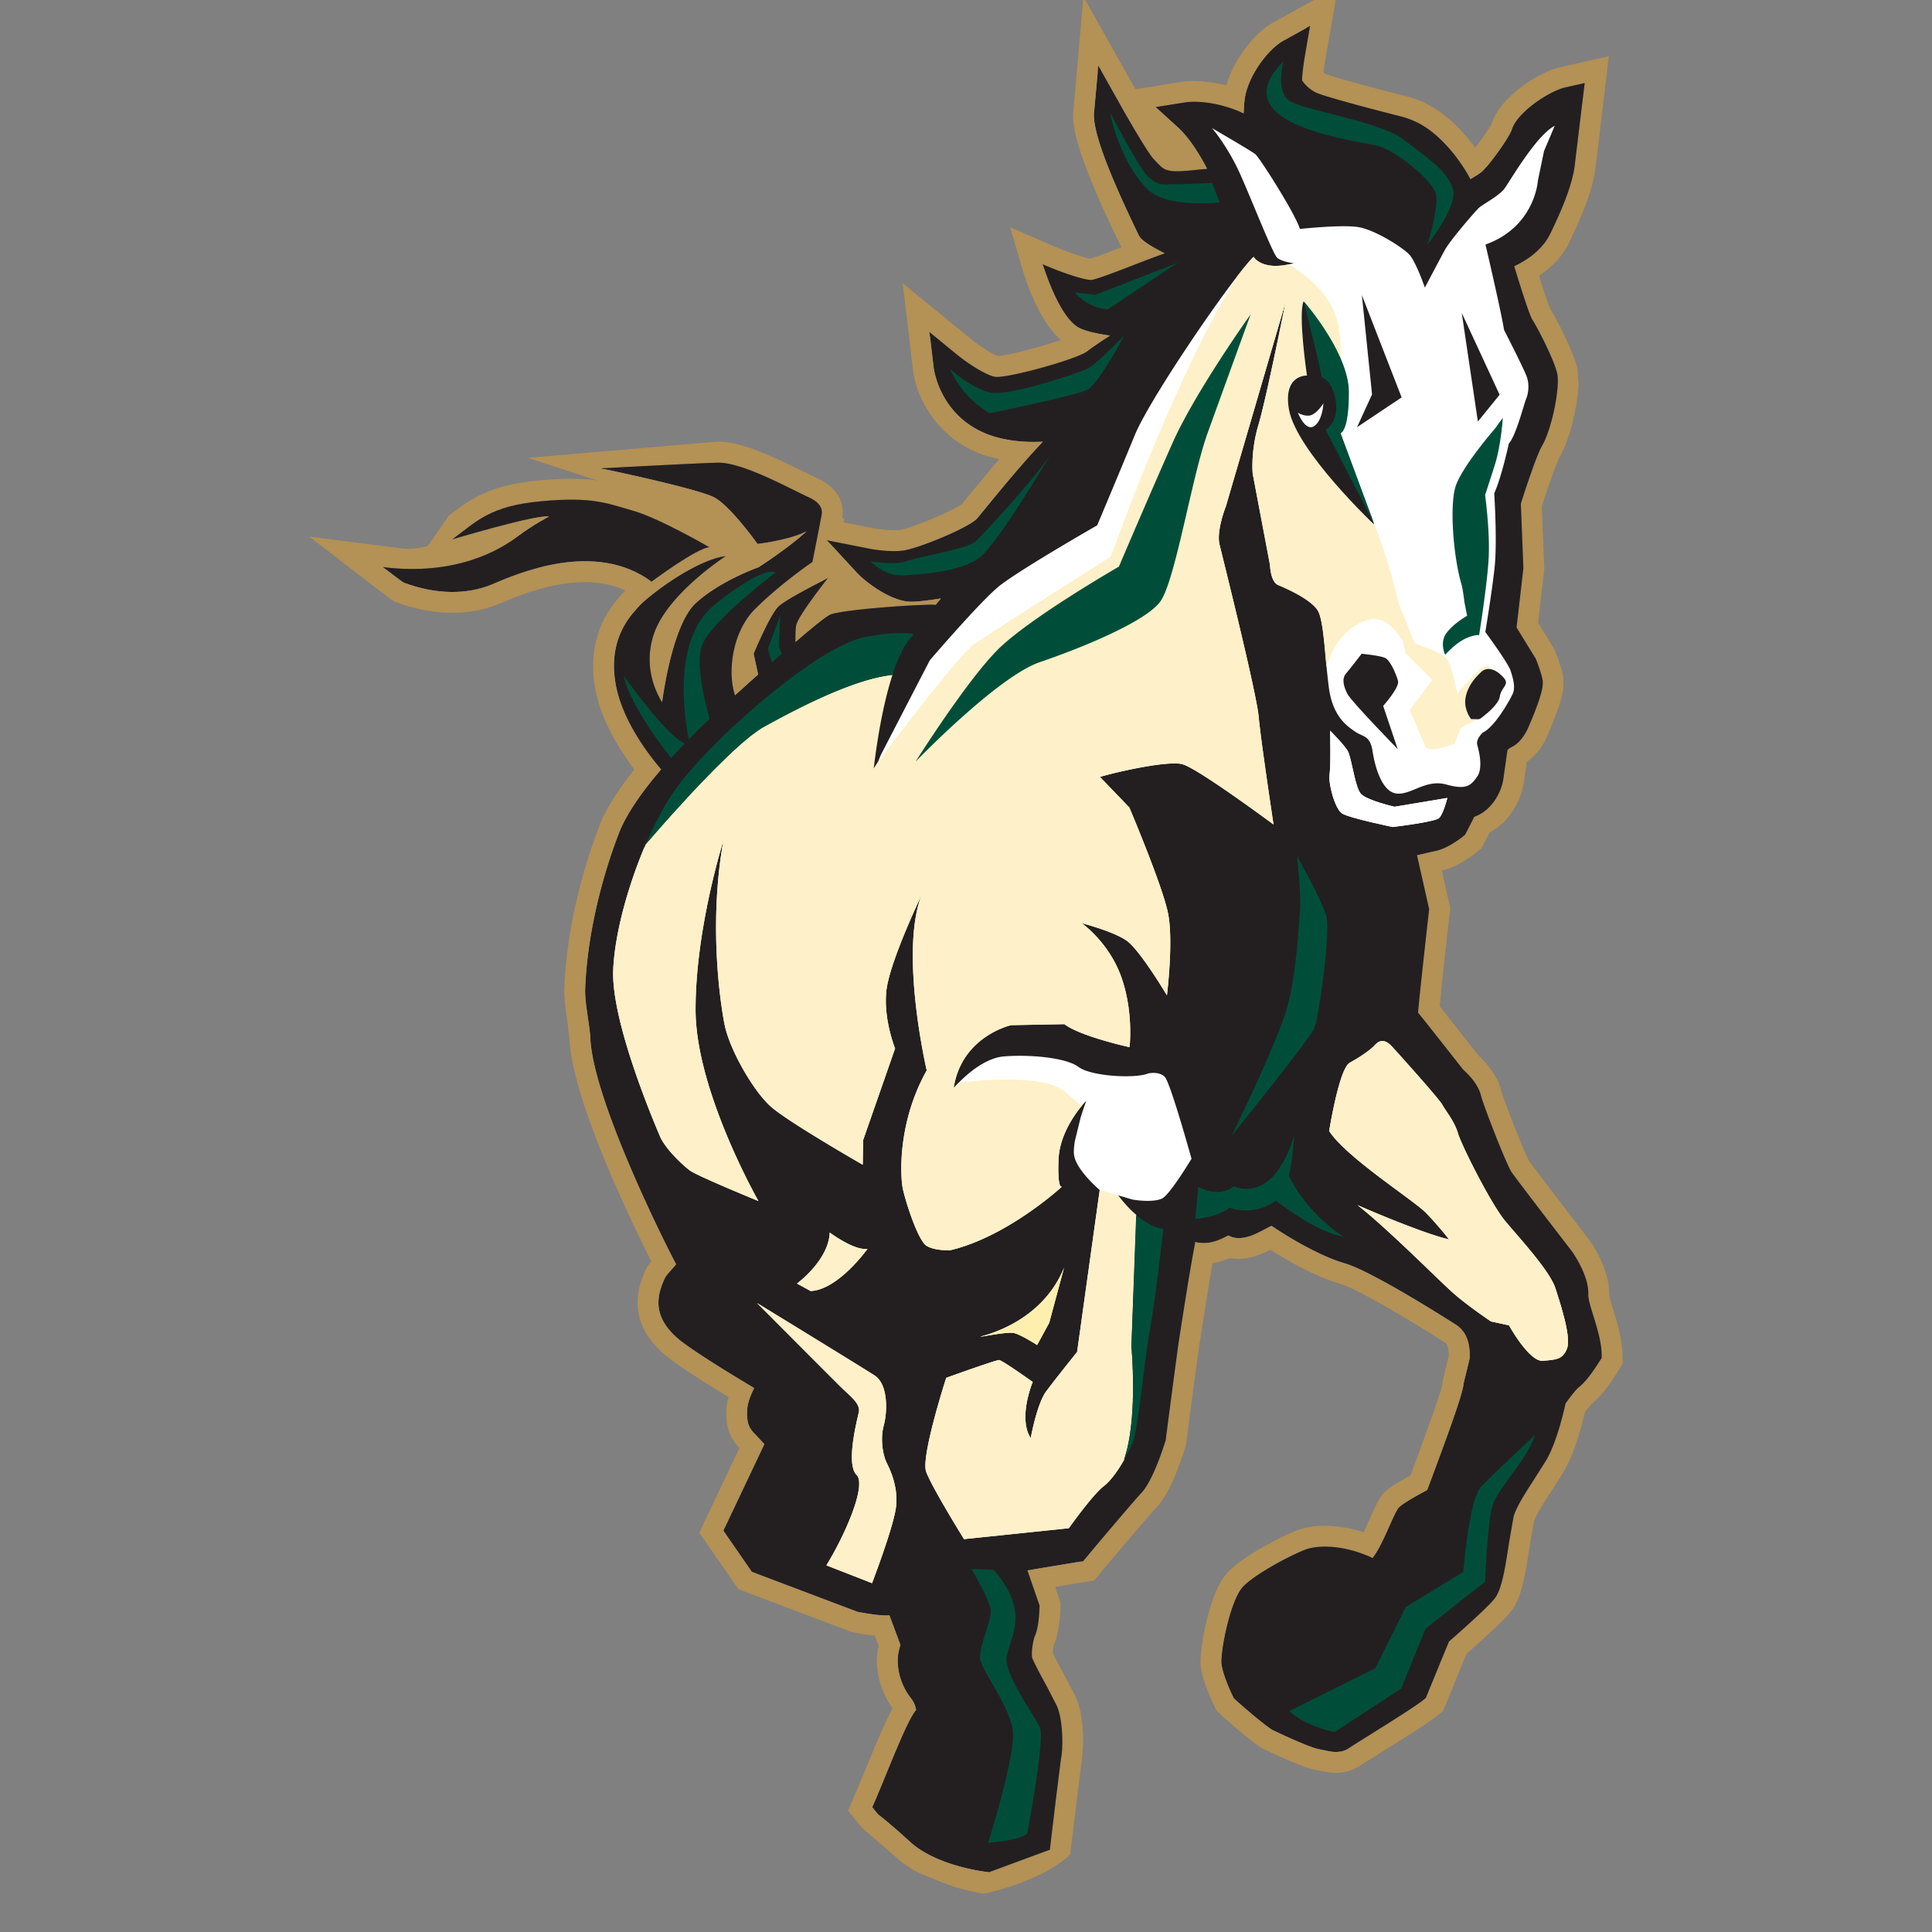 <svg width="200" height="200" xmlns="http://www.w3.org/2000/svg"><rect width="100%" height="100%" fill="#808080" stroke="none"/><path fill="none" d="M-1-1h2502v2502H-1z"/><g><g fill-rule="nonzero" fill="none"><path fill="#FFF" d="M165.236 141.044c-.3.472-1.305 2.048-2.138 2.662-.22.17-.822.911-1.362 1.671-.23 1.027-.945 4.063-1.982 5.844l-1.221 1.938c-.903 1.392-1.929 2.97-2.183 3.971l-.449 2.557c-.466 3.077-.8 5.022-1.538 5.925-.768.958-3.658 3.506-4.693 4.412-.247.586-2.403 5.85-2.403 5.85l-.3.238c-1.18.947-7.025 4.504-7.58 4.895-.932.642-1.815.458-2.533.291l-.612-.12c-1.091-.182-4.879-2.009-4.879-2.009-1.308-.851-3.966-3.256-3.966-3.256-.596-1.186-1.322-3.005-1.303-3.893.078-1.956 1.018-6.186 2.12-7.535 1.12-1.39 5.803-3.807 6.869-4.072.402-.114 2.94-.748 6.666.957 1.082-1.318 2.233-4.768 2.765-5.255.548-.52 2.194-1.388 2.903-1.779 1.86-5 3.717-9.962 3.769-11.051 0 0 .611-2.468.622-2.597.025-.885-.007-2.552-1.43-3.464-.971-.621-8.696-5.534-11.495-6.347-2.528-.726-5.805-2.67-7.579-3.88-.99.38-2.882 1.863-4.47.998-.707.288-1.83 1.059-3.428.681-.52 2.503-1.67 10.03-1.67 10.03-.102.565-.9 6.662-1.385 10.385l-.011.126-.052.123c-.295.953-1.347 4.1-2.432 5.268-.723.764-4.056 4.696-5.704 6.668l-.354.43s-3.803.627-5.773.956c.52 1.509 1.265 3.656 1.265 3.656l-.018.283c-.02.585-.098 2.035-.472 2.849-.135.314-.297 1.137-.311 1.724-.008.198 0 .384.02.503.128.425 1.05 2.14 1.555 3.052l.993 1.927c.498 1.072.616 2.909.574 4.237-.011.445-.052.848-.108 1.139-.124.818-.819 6.51-1.066 8.626l-.108.922-6.292 2.323-.358-.042c-.197-.02-5.11-.63-7.795-3.08-2.409-2.193-3.29-2.81-3.368-2.89l-.575-.715.366-.835c1.405-3.308 3.276-8.234 4.17-9.22.002-.217-.178-.795-.587-1.307-.77-.98-1.364-2.47-1.304-4.01.015-.472.122-.947.273-1.427-.21-.6-.735-1.959-1.136-3.068-.955.12-3.32-.36-3.32-.36L77.5 162.815l-2.953-4.266s3.539-7.459 4.246-8.959c-.45-.482-.913-.987-.913-.987l-.09-.083c-.645-.669-.821-1.21-.775-2.43.018-.72.365-1.585.725-2.307-2.094-1.24-6.16-3.722-7.692-4.952-1.733-1.422-2.263-2.77-2.213-4.033.025-.867.325-1.691.693-2.458.128-.286 1.079-1.245 1.123-1.38-.98-1.814-8.584-16.93-8.87-23.386-.056-1.263-.583-3.682-.536-5.062.214-5.984 1.887-11.988 3.46-16.08.791-2.093 2.51-4.477 4.401-6.686-1.431-1.666-3.925-5.007-4.648-8.531-1.024-5.034 1.64-7.535 2.363-8.372.717-.831 5.672-4.78 8.971-5.178 0 0-5.822 3.758-7.348 7.829-1.52 4.077.77 7.268.77 7.268s.974-7.895 3.459-10.212c2.5-2.316 6.51-3.729 6.51-3.729s2.976-1.894 4.979-3.723c-1.043.509-2.77 1.008-5.07 1.307 0 0-2.778-3.897-4.46-4.807-1.697-.927-11.765-3.02-11.765-3.02s9.48-.517 12.052-.587c2.59-.085 7.48 2.682 9.51 3.601 1.07.494 1.373 1.105 1.313 1.666.043-.084-.974 5.012-.974 5.012s-3.24 2.193-5.917 4.847c-2.143 2.125-2.787 5.75-2.294 8.198.052.274.12.52.204.753-.015 0 .163-.152.546-.487.433-.401.948-.863 1.503-1.358.161-.143.386-.344.342-.299l-.185-.852-.285-1.312s1.696-4.066 2.574-4.895c.908-.845 5.112-2.919 5.112-2.919s-3.062 3.854-3.275 4.875c-.076.37-.088 1.028-.08 1.733 1.678-1.444 3.113-2.613 3.55-2.819 1.1-.493 8.278-1.052 10.993-1.049.147-.2.324-.398.513-.641-1.313.211-2.556.357-3.203.338-2.132-.087-4.75-2.196-5.455-2.961l-3.14-3.399 4.534.897c.596.115 2.397.352 3.524.138 1.696-.321 6.68-2.374 7.51-3.316l1.087-1.324c1.95-2.384 3.92-4.733 5.702-6.597-1.777.085-3.733-.058-5.521-.695-5.124-1.869-5.753-6.75-5.782-6.942l-.438-3.713 2.89 2.368c1.318 1.07 3.247 2.24 4.01 2.274 1.58.055 8.361-1.86 9.417-2.656.39-.307 1.3-.943 2.377-1.62-1.164-.172-2.29-.397-3.026-.717-2.233-.914-3.938-6.665-3.938-6.665 1.858.818 4.32 1.653 5.021 1.615.508-.056 2.63-.876 4.185-1.473 1.31-.511 2.427-.935 3.403-1.281-2.35-1.197-2.542-1.6-2.718-1.965l-.15-.307c-3.968-8.232-4.477-10.914-4.444-12.131.001-.057 0-.118.013-.175l.44-4.845 2.372 4.235c1.266 2.246 2.854 4.883 3.313 5.387l.196.207c.7.746.915.982 1.767 1.08.635.082 2.167-.071 3.606-.246-.712-1.375-1.806-3.183-3.004-4.266l-2.318-2.11 3.089-.494c.135-.027 2.658-.39 6.023 1.142.022-.446.04-.886.093-1.35.258-2.375 2.38-5.274 4.037-6.178l2.745-1.525-.533 3.095c-.149.904-.276 1.884-.29 2.408-.011.069.005.099 0 .146.185.297.72.927 1.515 1.287.763.332 4.164 1.28 8.664 2.425 1.988.502 3.52 1.545 5.28 3.596.023.022 1.174 1.386 1.953 2.899a8.49 8.49 0 001.13-.714c.846-.692 2.922-3.66 3.153-4.39.507-1.75 3.753-3.953 5.462-4.368l2.096-.47-.996 8.235c-.21 2.232-1.419 4.984-2.57 7.372-.8 1.64-2.4 2.738-3.726 3.35.744 2.495 1.576 5.03 1.851 5.504.655 1.012 2.313 4.303 2.6 5.614.052.254.068.614.052 1.042-.064 1.915-.821 5.069-1.62 6.425-.5.842-1.588 4.04-2.203 6.013.022.484.263 6.674.263 6.674s-.598 5.25-.707 6.13l1.978 3.219.05.108c.087.23.54 1.367.673 2.144.021.085.016.195.016.363-.018.534-.267 1.691-1.584 4.71-.205.41-.752 1.432-1.675 1.852-.095.046-.245.151-.39.266-.16 1.051-.447 3.154-.462 3.209-.218 1.142-1.094 3.047-2.983 3.731-.32.63-.938 1.835-.938 1.835l-.225.194c-.267.207-1.56 1.237-2.89 1.522 0 0-.952.211-1.873.435.41 1.802 1.255 5.577 1.255 5.577s-1.097 9.713-1.143 10.72c.637.748 4.565 5.773 4.667 5.888.458.409 1.546 1.468 1.836 2.656.236.99 2.642 7.187 3.192 7.984.58.829 4.67 6.15 6.245 8.19.29.422 1.752 2.604 1.678 4.434-.034 1.084 1.334 3.958 1.378 6.124l.008.462-.237.372zm-114.65-80.46c-2.62 1.108-5.812 1.055-9.107-.166-.135-.042-2.179-1.62-2.179-1.62 7.536.959 12.107-1.81 13.874-3.12 1.769-1.325 3.344-2.118 3.344-2.118-1.372-.216-10.07 2.387-10.07 2.387 2.658-1.972 3.922-3.479 9.267-3.965 5.36-.503 6.875.244 9.606 1.017 2.717.81 7.775 3.74 7.775 3.74-1.386.133-5.98 3.57-5.98 3.57-5.86-4.338-13.905-.84-16.53.275zm109.627-28.507c-.044-.09-.123-.189-.136-.224 0 0 .136.19.136.224zm-3.126 47.3c-.013 0-.078.03-.078.03.031 0 .053-.05.105-.045l-.027.015z"/><path fill="#B49154" d="M165.566 140.949c-.3.473-1.304 2.05-2.137 2.662-.221.17-.823.91-1.362 1.672-.23 1.026-.945 4.061-1.983 5.842l-1.22 1.939c-.904 1.392-1.93 2.97-2.184 3.97l-.448 2.558c-.467 3.078-.8 5.022-1.538 5.926-.769.958-3.658 3.504-4.693 4.41-.247.586-2.404 5.85-2.404 5.85l-.299.239c-1.179.947-7.025 4.504-7.581 4.895-.932.643-1.813.458-2.532.292l-.612-.12c-1.09-.182-4.88-2.01-4.88-2.01-1.307-.852-3.965-3.256-3.965-3.256-.595-1.186-1.322-3.006-1.303-3.892.079-1.956 1.019-6.185 2.121-7.536 1.118-1.39 5.803-3.807 6.867-4.072.404-.114 2.942-.748 6.668.957 1.082-1.319 2.232-4.769 2.763-5.255.549-.52 2.195-1.387 2.903-1.78 1.86-4.998 3.718-9.96 3.77-11.05 0 0 .61-2.467.621-2.597.026-.884-.006-2.551-1.429-3.463-.972-.62-8.696-5.533-11.496-6.347-2.527-.727-5.803-2.67-7.578-3.88-.991.38-2.883 1.863-4.471.998-.707.288-1.829 1.059-3.427.681-.52 2.503-1.67 10.03-1.67 10.03-.102.566-.901 6.661-1.385 10.385l-.012.125-.05.125c-.295.95-1.348 4.1-2.434 5.266-.723.764-4.054 4.696-5.703 6.669l-.355.429s-3.803.627-5.771.957c.52 1.508 1.263 3.655 1.263 3.655l-.016.283c-.022.585-.1 2.036-.474 2.85-.135.314-.296 1.136-.31 1.723-.008.198 0 .385.02.504.128.424 1.05 2.138 1.554 3.051l.995 1.928c.496 1.072.615 2.908.572 4.236-.01.446-.051.848-.108 1.138-.123.819-.817 6.512-1.065 8.627l-.107.922-6.293 2.324-.358-.043c-.198-.02-5.109-.63-7.796-3.08-2.408-2.192-3.29-2.81-3.367-2.89l-.575-.715.367-.835c1.404-3.306 3.274-8.234 4.17-9.22 0-.217-.179-.795-.588-1.307-.77-.98-1.365-2.468-1.304-4.01.015-.472.121-.948.273-1.426-.211-.6-.735-1.96-1.137-3.069-.953.12-3.318-.361-3.318-.361L77.83 162.72l-2.953-4.266s3.538-7.458 4.246-8.958l-.914-.986-.088-.083c-.646-.671-.823-1.211-.776-2.43.017-.72.364-1.585.723-2.308-2.092-1.242-6.157-3.723-7.691-4.952-1.733-1.42-2.261-2.77-2.213-4.034.026-.866.326-1.692.693-2.457.13-.286 1.08-1.247 1.123-1.38-.979-1.815-8.584-16.93-8.87-23.387-.056-1.262-.582-3.682-.535-5.06.215-5.985 1.887-11.99 3.459-16.082.792-2.093 2.51-4.477 4.402-6.685-1.43-1.666-3.926-5.008-4.648-8.532-1.025-5.034 1.639-7.536 2.364-8.372.715-.83 5.671-4.781 8.97-5.177 0 0-5.822 3.757-7.348 7.829-1.52 4.076.77 7.269.77 7.269s.974-7.896 3.46-10.214c2.498-2.316 6.51-3.728 6.51-3.728s2.975-1.894 4.978-3.723c-1.043.507-2.771 1.008-5.07 1.306 0 0-2.777-3.897-4.46-4.806-1.697-.927-11.765-3.02-11.765-3.02s9.48-.517 12.053-.587c2.59-.085 7.48 2.682 9.509 3.6 1.07.494 1.373 1.105 1.312 1.667.045-.085-.973 5.011-.973 5.011s-3.239 2.194-5.917 4.848c-2.143 2.124-2.787 5.75-2.293 8.198.05.274.118.52.204.753-.017 0 .161-.152.544-.489.435-.4.949-.862 1.503-1.356.161-.143.387-.344.343-.3l-.185-.852-.284-1.312s1.695-4.065 2.573-4.894c.908-.846 5.112-2.92 5.112-2.92s-3.062 3.853-3.276 4.876c-.076.369-.086 1.028-.079 1.731 1.677-1.443 3.113-2.613 3.548-2.818 1.101-.493 8.28-1.051 10.994-1.048.148-.2.324-.4.515-.642-1.314.212-2.557.357-3.205.34-2.13-.089-4.748-2.198-5.453-2.963l-3.141-3.398 4.535.896c.595.116 2.394.354 3.523.138 1.695-.32 6.68-2.373 7.51-3.316l1.086-1.323c1.951-2.385 3.92-4.733 5.703-6.598-1.778.086-3.732-.057-5.522-.695-5.124-1.868-5.752-6.75-5.781-6.943l-.438-3.712 2.89 2.368c1.318 1.07 3.246 2.24 4.01 2.275 1.581.054 8.36-1.86 9.417-2.656.39-.308 1.3-.943 2.376-1.62-1.163-.173-2.29-.398-3.026-.717-2.232-.914-3.938-6.665-3.938-6.665 1.86.818 4.321 1.652 5.023 1.615.506-.057 2.63-.876 4.185-1.474 1.31-.51 2.426-.934 3.402-1.28-2.35-1.198-2.542-1.6-2.719-1.966l-.15-.306c-3.967-8.233-4.475-10.915-4.443-12.132.001-.057 0-.118.013-.174l.44-4.846 2.373 4.236c1.265 2.245 2.852 4.883 3.312 5.387l.196.206c.7.746.915.982 1.768 1.08.632.081 2.165-.07 3.605-.246-.711-1.374-1.807-3.182-3.004-4.265l-2.318-2.112 3.09-.492c.133-.027 2.657-.39 6.02 1.142.024-.446.04-.887.096-1.351.257-2.374 2.377-5.273 4.036-6.177l2.744-1.526-.532 3.095c-.15.905-.277 1.885-.29 2.408-.01.068.005.1 0 .146.185.298.72.927 1.514 1.288.764.33 4.166 1.28 8.665 2.425 1.988.5 3.52 1.544 5.28 3.595.023.023 1.174 1.386 1.952 2.899a8.554 8.554 0 001.13-.714c.847-.693 2.923-3.66 3.154-4.39.506-1.75 3.753-3.952 5.462-4.367l2.096-.47-.997 8.234c-.209 2.231-1.418 4.985-2.571 7.373-.798 1.639-2.398 2.738-3.725 3.35.745 2.494 1.577 5.029 1.852 5.504.655 1.012 2.312 4.302 2.6 5.613.052.254.067.614.053 1.043-.065 1.915-.824 5.068-1.62 6.425-.501.842-1.59 4.039-2.205 6.013.023.483.265 6.673.265 6.673s-.599 5.25-.709 6.129l1.978 3.22.05.108c.087.23.54 1.368.674 2.144.02.085.014.195.014.363-.016.535-.264 1.692-1.582 4.711-.206.41-.753 1.43-1.675 1.851a2.707 2.707 0 00-.39.266c-.16 1.052-.447 3.155-.463 3.21-.219 1.141-1.093 3.046-2.982 3.731-.32.629-.938 1.836-.938 1.836l-.227.192c-.265.207-1.558 1.237-2.889 1.522 0 0-.952.212-1.871.435.409 1.803 1.254 5.577 1.254 5.577s-1.098 9.712-1.144 10.72c.636.749 4.565 5.774 4.668 5.888.457.41 1.545 1.468 1.836 2.657.235.99 2.64 7.186 3.191 7.983.58.83 4.67 6.15 6.245 8.19.29.423 1.752 2.604 1.678 4.435-.034 1.083 1.335 3.958 1.379 6.124l.008.461-.238.372zM50.917 60.489c-2.62 1.11-5.812 1.056-9.107-.166-.135-.043-2.18-1.62-2.18-1.62 7.537.96 12.108-1.81 13.875-3.12a24.977 24.977 0 013.344-2.117c-1.372-.216-10.07 2.387-10.07 2.387 2.658-1.974 3.921-3.48 9.268-3.965 5.36-.503 6.874.243 9.604 1.017 2.717.809 7.776 3.74 7.776 3.74-1.387.133-5.981 3.57-5.981 3.57-5.86-4.339-13.904-.84-16.529.274zm109.63-28.506c-.048-.09-.126-.19-.14-.224 0 0 .137.19.14.224zm-3.128 47.3c-.014 0-.079.03-.079.03.03 0 .05-.05.105-.046l-.026.016zm10.536 60.77c-.054-1.504-.553-3.147-.955-4.453-.164-.557-.39-1.32-.427-1.573 0 .011.015.029.015.044l-.016-.072.008.018c.064-2.346-1.426-4.767-2.068-5.68l-.029-.059-.043-.03c-3.46-4.492-5.73-7.489-6.151-8.077-.496-.853-2.655-6.372-2.9-7.31-.373-1.5-1.418-2.739-2.297-3.561-.104-.119-.783-.99-.783-.99s-2.47-3.11-3.27-4.156c.15-1.709.612-5.942 1.05-9.786l.04-.367s-.495-2.221-.873-3.87c1.6-.388 3.002-1.427 3.555-1.87l.58-.49s.528-1.037.807-1.57c2.077-1.137 3.19-3.3 3.513-4.957.015-.047.202-1.398.342-2.375 1.06-.736 1.726-1.798 2.018-2.459 1.537-3.506 1.76-4.763 1.786-5.539l-.035-.805c-.159-.946-.614-2.116-.811-2.584l-.108-.29s-1.183-1.918-1.677-2.745c.13-1.149.64-5.536.64-5.536s-.23-5.782-.262-6.466c.828-2.606 1.622-4.778 1.89-5.214 1.038-1.764 1.843-5.331 1.915-7.437l-.1-1.582c-.356-1.648-2.097-5.05-2.813-6.214-.145-.278-.573-1.497-1.177-3.46 1.122-.75 2.35-1.821 3.106-3.403 1.237-2.564 2.526-5.514 2.781-8.094-.002.045.98-8.187.98-8.187l.362-3.039-5.074 1.154c-2.3.536-6.275 3.16-7.067 5.871.024-.042.052-.133.052-.133-.184.427-1.058 1.688-1.745 2.586-.473-.644-.826-1.06-.83-1.066-2.043-2.383-3.954-3.67-6.393-4.289-5.274-1.33-7.847-2.093-8.291-2.31-.08-.017-.125-.069-.189-.116.047-.411.114-.885.19-1.364l1.312-7.532L134.57.794l-2.742 1.52c-1.904 1.044-4.08 3.751-4.88 6.525-2.52-.64-4.323-.418-4.572-.378 0 0-4 .65-4.84.781-.67-1.204-5.382-9.582-5.382-9.582l-1.036 11.788c-.012.041-.026.303-.026.303-.058 1.594.452 4.414 4.648 13.145 0-.008.15.303.15.303.061.143.162.253.237.382-.962.378-2.65 1.028-3.294 1.198-.595-.11-2.31-.66-4.02-1.413l-4.252-1.85 1.312 4.445c.409 1.345 1.75 5.302 3.943 7.236-2.086.711-5.502 1.611-6.51 1.652-.464-.152-1.734-.88-2.827-1.785l-7.03-5.738 1.07 9.016c.275 2.364 2.098 6.863 7.187 8.714.544.2 1.141.334 1.743.46a361.081 361.081 0 00-2.863 3.44c.007-.003-.79.953-.987 1.203-.787.653-4.948 2.41-6.342 2.676-.614.125-2.002-.004-2.714-.13 0 0-1.897-.377-3.222-.635.011-.046.102-.384.102-.384l-.241-.063c.062-.377.078-.743.017-1.117-.138-.893-.704-2.12-2.535-2.97l-1.381-.663c-3.413-1.698-6.667-3.219-9.087-3.152l-19.537 1.677 7.161 2.34c-1.47-.207-3.304-.255-5.972-.008-5.293.496-7.199 1.972-9.42 3.68 0 0-2.185 3.216-2.19 3.127-1.839.404-1.697.35-4.337.019l-7.88-1.006 6.296 4.851c2.305 1.79 2.4 1.828 2.754 1.957 3.77 1.393 7.572 1.447 10.692.113l.104-.034c2.351-1.003 8.213-3.473 12.863-1.311-.088.08-.16.16-.212.228l-.154.158c-.769.865-2.82 3.135-2.952 7.009-.033.92.031 1.939.25 3.013.653 3.166 2.487 6.113 4.002 8.124-1.748 2.205-3 4.19-3.637 5.895-1.246 3.243-3.354 9.719-3.605 16.791-.037.998.138 2.235.32 3.443l.213 1.798c.278 6.256 6.414 18.913 8.46 22.982-.214.273-.394.506-.51.758-.367.77-.85 1.936-.897 3.297-.081 2.16.93 4.116 3.017 5.79 1.313 1.053 4.144 2.837 6.391 4.204-.127.454-.21.9-.225 1.307-.052 1.476.155 2.718 1.348 3.962-.904 1.93-4.147 8.781-4.147 8.781l4.049 5.846 11.718 4.43.17.032c.472.1 1.336.267 2.222.352.194.53.278.72.4 1.09-.09.41-.163.82-.17 1.219-.07 1.809.547 3.726 1.621 5.2-.645 1.177-1.444 3.033-2.629 5.897l-1.103 2.662c-.006-.003-.873 2.04-.873 2.04l1.396 1.721c.004-.001.563.519.563.519l3.042 2.617c.606.558 1.306 1.033 2.022 1.44 0 0 2.965 1.308 4.32 1.695 1.359.388 2.712.612 2.712.612s5.997-1.225 8.942-4.073l.13-1.127c.443-3.697.961-7.933 1.063-8.563l.12-1.397c.043-.994.038-3.479-.749-5.214l-.03-.063-1.033-1.967c-.31-.562-1.084-2.002-1.321-2.541.03-.342.11-.79.154-.916l-.013.046c.46-1.047.61-2.568.654-3.645l.016-.679s-.367-1.068-.554-1.621c1.596-.27 4.034-.666 4.034-.666l.865-1.038c1.909-2.275 4.986-5.897 5.635-6.574 1.317-1.399 2.387-4.422 2.912-6.098l.098-.303.039-.313c.588-4.535 1.28-9.727 1.373-10.251l.019-.087a428.4 428.4 0 011.318-8.19c.721-.1 1.315-.33 1.78-.54 1.64.35 3.177-.32 4.197-.846 2.087 1.329 4.847 2.829 7.115 3.486 1.507.433 5.652 2.749 10.848 6.041l.1.054c.201.13.418.436.404 1.41-.049.248-.6 2.497-.6 2.497l-.013.261.005-.057c-.131.993-1.96 5.92-3.353 9.68-1.149.629-2.086 1.178-2.64 1.693-.53.503-.852 1.207-1.492 2.627-.202.456-.461 1.027-.71 1.558-2.911-.939-5.11-.695-6.277-.409-1.27.32-6.454 2.878-8.025 4.82-1.566 1.933-2.513 6.769-2.585 8.831-.056 1.579 1.043 3.965 1.525 4.925l.185.352.3.28c.282.258 2.814 2.539 4.214 3.465l.115.081.133.063c1.228.58 4.201 1.981 5.476 2.194l.534.107c.848.176 2.494.538 4.196-.66-.007.007 1.527-.954 1.527-.954 2.761-1.72 5.309-3.312 6.166-4.012l.74-.588s2.085-5.107 2.419-5.903c1.517-1.342 3.79-3.383 4.568-4.35 1.103-1.357 1.478-3.526 1.994-6.943-.004.037.33-1.874.419-2.389.178-.666 1.24-2.302 1.89-3.29l1.239-1.971c1.079-1.861 1.81-4.603 2.151-6.082.376-.479.678-.844.765-.92.964-.767 1.927-2.141 2.57-3.172l.577-.937-.025-1.106z"/><path fill="#231F20" d="M162.213 139.614c-.458 1.13-1.117 1.138-2.508 1.257-1.407.113-3.495-3.671-3.495-3.671l-1.867-.402s-2.571-1.73-3.997-3.022c-1.445-1.279-6.62-6.519-9.815-9.022 0 0 6.538 2.875 9.477 3.55 0 0-1.175-1.514-2.443-2.797-1.272-1.29-8.255-5.731-9.97-8.425 0 0 1.024-6.43 2.113-7.057 1.097-.615 2.157-1.32 2.658-1.884.52-.558 1.094-.497 1.728.19.634.685 4.899 5.435 5.212 6.023.302.586 1.253 1.687 1.614 2.942.368 1.258 3.436 7.37 4.935 9.15 1.5 1.787 4.586 5.114 5.17 6.935.588 1.837 1.64 5.088 1.188 6.233zm-60.715-1.245c.021-.066 6.233-1.235 8.653-7.134l-1.536 5.702-1.254 2.301s-1.776-1.142-2.444-1.251c-.855-.126-3.474.452-3.419.382zm2.452-29.012c2.655-.21 6.41.12 7.704 1.096 1.289.972 5.871 1.228 7.216.667 0 0 1.136-.26 1.72.374.582.63 2.756 8.46 2.756 8.46s-2.17 3.605-3 4.086c-.576.333-1.89.338-3.088.144l-1.526-.446c.454.585 1.084 1.351 1.896 2.043 0 0-.96 24.802-1.28 25.37-.645 1.125-1.359 2.124-2.077 2.688-1.152.87-3.627 4.362-3.627 4.362l-10.85 1.13s-3.367-5.423-3.916-6.975c-.573-1.553 2.075-9.725 2.075-9.725s5.166-1.859 5.47-1.841c.303-.002 3.485 2.27 3.485 2.27s-1.56 3.718-.21 5.81c0 0 .642-3.557 1.61-4.849.96-1.29 3.193-4.067 3.193-4.067l2.34-16.764s-2.272-1.915-2.626-3.467c-.091-.386-.051-.942.05-1.584l.596-2.435c.306-.983.589-1.747.589-1.747s-.184.179-.46.514c-.796.956-2.327 3.12-2.414 5.595-.104 2.931.272 2.836.372 2.757-.258.245-5.745 5.218-11.569 6.598 0 0-1.555.091-2.458-.453-.894-.542-2.205-4.663-2.456-5.9-.27-1.237-.577-6.858 2.47-12.259 0 0-2.823-12.051-.564-18.09 0 0-3.31 6.916-3.617 9.868-.314 2.942.906 5.947.906 5.947l-3.307 9.486-.041 2.551s-7.773-4.45-9.542-6.042c-1.78-1.594-4.235-5.844-4.761-8.46-.441-2.217-1.663-10.363-.135-19.002 0 0-2.882 9.082-2.868 17.461-.004 8.378 6.508 19.803 6.508 19.803s-6.444-2.639-7.128-3.183c-.7-.528-2.532-2.22-3.09-3.567-.563-1.354-5.012-11.733-4.818-17.134.135-3.558 1.421-8.44 3.234-12.74.049-.093 18.824-6.497 23.731-8.137l.435-.671.303-.749 5.075-9.802s5.09-5.938 7.089-7.602c2-1.651 10.237-6.367 10.237-6.367s2.329-5.532 3.901-9.36c1.293-3.147 7.323-12.197 10.63-16.463.698-.904 1.268-1.594 1.657-1.97 0 0 .785 1.397 3.646.78.16-.04.33-.06.508-.118 0 0-1.215-.142-1.71-.563-.492-.444-3.014-6.955-4.05-9.137-1.05-2.197-2.312-3.858-2.71-4.292 0 0 3.992 2.305 4.505 2.711.495.443 4.148 6.18 4.606 7.733 0 0 4.3-.467 6.019-.196 1.723.263 4.608 2.1 5.307 2.847.69.746 1.611 3.42 1.611 3.42s1.525-2.897 2.07-3.894c.542-1.006 3.203-4.071 3.53-4.366.308-.3 2.082-1.246 2.61-1.947.537-.696 3.252-5.496 5.233-6.546l-1.106 2.613-.633 3.043s-.269 4.788-5.429 6.64c0 0 1.593 6.796 1.927 8.852 0 0 2.09 4.059 2.364 4.885.274.814.135 1.733-.08 2.231-.216.508-1.057 3.84-1.796 4.637 0 0-.737 3.443-1.51 5.153 0 0 .333 5.009.03 7.76-.309 2.747-.952 6.593-.952 6.593s2.324 3.146 2.607 3.98c.272.829.541 1.76.216 2.451-.336.71-1.86 3.413-3.09 3.98 0 0-.751.683-.559 1.304.17.62.616 2.37-.027 3.268-.642.895-1.074 1.39-3.195.802-2.112-.58-3.605 1.088-5.122.938-1.531-.163-2.25-2.744-2.501-4.375-.25-1.651-.968-1.476-1.759-2.006-.786-.54-2.392-1.519-2.78-4.688-.08-.683-.16-1.36-.224-2.019.007.006-.006 0-.092-.967-.182-2.054-.354-3.865-.73-4.724-.568-1.243-3.378-2.466-4.188-2.804-.803-.33-.844-2.066-.844-2.066l-1.791-9.452s-.232-2.256.57-4.987c.828-2.734 2.821-12.75 2.821-12.75l-6.168 21.104s-1.006 2.506-.658 3.95c.352 1.456 3.833 15.355 4.049 17.817.22 2.456 1.54 11.17 1.54 11.17s-7.947-5.897-9.469-6.25c-1.51-.366-6.659.773-8.5 1.325l3.043 3.163s3.38 7.973 3.988 10.87c.615 2.869-.097 8.575-.097 8.575s-2.801-4.702-4.18-5.664c-1.397-.974-4.642-1.803-4.642-1.803s2.793 1.937 4.092 5.555c1.298 3.617.86 7.28.86 7.28s-5.059-1.102-6.747-2.382l-5.51.103s-5.137 1.136-5.95 6.518c0 0 .183-.22.496-.536.874-.896 2.775-2.604 4.73-2.748zm-21.446 23.517s3.28-2.404 3.39-5.28c0 0 2.494 1.875 3.905 1.695 0 0-3.005 4.221-5.876 4.36l-1.42-.775zm7.769 31.015l-4.727-1.845c1.83-2.958 4.22-8.273 3.118-9.371-1.108-1.117.037-5.585.24-6.476.196-.89-.898-1.67-1.764-2.522-.87-.85-8.769-8.783-8.769-8.783s10.724 6.561 12.178 7.502c1.434.952 1.312 3.83.928 5.21-.377 1.387-.064 3.092.315 3.833.38.755 1.2 2.514.965 4.545-.236 2.046-2.484 7.907-2.484 7.907zm58.7-79.206c-.459.419-4.803.927-4.803.927s-4.493-.927-5.232-1.395c-.763-.486-1.443-3.15-1.305-4.04.145-.878.059-4.537.059-4.537s1.384 1.378 1.801 2.06c.427.667.757 3.782 1.39 4.478.63.69 3.484 1.337 3.484 1.337l5.46-.91s-.404 1.655-.854 2.08zm15.444 49.31c.074-1.832-1.388-4.013-1.678-4.436-1.575-2.04-5.665-7.36-6.245-8.19-.55-.797-2.956-6.994-3.191-7.983-.29-1.189-1.379-2.248-1.836-2.657-.103-.114-4.032-5.139-4.668-5.888.046-1.008 1.144-10.72 1.144-10.72s-.845-3.774-1.254-5.577c.92-.223 1.871-.435 1.871-.435 1.33-.285 2.624-1.315 2.89-1.522l.226-.192s.618-1.207.938-1.836c1.89-.685 2.763-2.59 2.982-3.731.016-.055.302-2.158.463-3.21.145-.114.295-.22.39-.266.922-.42 1.47-1.441 1.675-1.851 1.318-3.019 1.566-4.176 1.582-4.71 0-.169.006-.279-.014-.364-.134-.776-.587-1.914-.674-2.144l-.05-.109-1.978-3.22c.11-.878.709-6.128.709-6.128s-.242-6.19-.265-6.673c.615-1.974 1.704-5.171 2.204-6.013.797-1.357 1.556-4.51 1.62-6.425.015-.429 0-.789-.053-1.043-.287-1.31-1.944-4.601-2.6-5.613-.274-.475-1.106-3.01-1.851-5.504 1.327-.612 2.927-1.711 3.725-3.35 1.153-2.388 2.362-5.142 2.571-7.373l.997-8.234-2.096.47c-1.71.415-4.956 2.616-5.462 4.368-.23.729-2.307 3.696-3.154 4.39a8.554 8.554 0 01-1.13.713c-.778-1.513-1.93-2.876-1.952-2.899-1.76-2.051-3.292-3.095-5.28-3.595-4.5-1.145-7.901-2.094-8.665-2.425-.795-.361-1.33-.99-1.514-1.288.005-.047-.01-.078 0-.146.013-.523.14-1.503.29-2.408l.532-3.095-2.744 1.526c-1.66.904-3.779 3.803-4.036 6.177-.056.464-.072.905-.095 1.35-3.364-1.531-5.888-1.168-6.022-1.141l-3.09.492 2.32 2.112c1.196 1.083 2.292 2.891 3.003 4.265-1.44.175-2.973.327-3.605.246-.853-.098-1.069-.334-1.768-1.08l-.196-.206c-.46-.504-2.047-3.142-3.312-5.387l-2.374-4.236-.44 4.846c-.012.056-.011.117-.012.174-.032 1.217.476 3.9 4.443 12.132l.15.306c.177.365.369.768 2.72 1.965-.977.347-2.094.77-3.403 1.281-1.555.598-3.679 1.417-4.185 1.474-.702.037-3.163-.797-5.023-1.615 0 0 1.706 5.751 3.938 6.665.737.32 1.863.544 3.026.717-1.076.677-1.986 1.312-2.376 1.62-1.056.796-7.836 2.71-9.417 2.656-.764-.035-2.692-1.205-4.01-2.275l-2.89-2.368.438 3.712c.03.194.657 5.075 5.781 6.943 1.79.638 3.744.78 5.522.695-1.782 1.865-3.752 4.213-5.703 6.598l-1.086 1.323c-.83.943-5.815 2.995-7.51 3.316-1.129.216-2.928-.022-3.523-.138l-4.535-.896 3.14 3.398c.706.765 3.324 2.874 5.454 2.962.648.018 1.891-.127 3.205-.339-.191.243-.367.442-.515.642-2.715-.003-9.893.555-10.994 1.048-.435.205-1.87 1.375-3.548 2.818h-.005c-.01.003-.023 0-.033.026.016-.026.024-.023.038-.026-.007-.703.003-1.362.08-1.731.213-1.023 3.275-4.876 3.275-4.876s-4.204 2.074-5.112 2.92c-.878.829-2.573 4.894-2.573 4.894l.284 1.312.185.853c.044-.045-.182.156-.343.299-.554.494-1.068.956-1.503 1.356-.383.337-.56.489-.544.489a4.544 4.544 0 01-.204-.753c-.494-2.448.15-6.074 2.293-8.198 2.678-2.654 5.917-4.848 5.917-4.848s1.018-5.096.973-5.011c.06-.562-.242-1.173-1.312-1.667-2.03-.918-6.92-3.685-9.51-3.6-2.572.07-12.052.587-12.052.587s10.068 2.093 11.765 3.02c1.683.91 4.46 4.806 4.46 4.806 2.299-.298 4.027-.799 5.07-1.306-2.003 1.829-4.979 3.723-4.979 3.723s-4.01 1.412-6.51 3.728c-2.485 2.318-3.459 10.214-3.459 10.214s-2.29-3.193-.77-7.27c1.526-4.07 7.348-7.828 7.348-7.828-3.299.396-8.255 4.346-8.97 5.177-.725.836-3.389 3.338-2.364 8.372.722 3.524 3.217 6.866 4.648 8.532-1.891 2.208-3.61 4.592-4.402 6.685-1.572 4.092-3.244 10.097-3.459 16.082-.047 1.378.48 3.798.536 5.06.285 6.456 7.89 21.572 8.87 23.386-.044.134-.994 1.095-1.124 1.381-.367.765-.667 1.59-.693 2.457-.048 1.263.48 2.613 2.213 4.034 1.534 1.229 5.6 3.71 7.691 4.952-.359.723-.706 1.587-.723 2.307-.047 1.22.13 1.76.776 2.43l.088.084.914.986c-.708 1.5-4.246 8.958-4.246 8.958l2.953 4.266 10.924 4.132s2.365.48 3.318.361c.402 1.109.926 2.468 1.137 3.069-.152.478-.258.954-.273 1.427-.06 1.541.534 3.028 1.304 4.01.41.511.588 1.09.587 1.306-.895.986-2.765 5.914-4.169 9.22l-.367.835.575.715c.078.08.959.698 3.367 2.89 2.687 2.45 7.598 3.06 7.796 3.08l.358.043 6.293-2.324.107-.922c.248-2.115.942-7.808 1.065-8.627.057-.29.098-.692.108-1.138.043-1.328-.076-3.164-.572-4.236l-.995-1.928c-.504-.913-1.426-2.627-1.554-3.051a2.672 2.672 0 01-.02-.504c.014-.587.175-1.41.31-1.723.375-.814.452-2.265.474-2.85l.016-.283s-.743-2.147-1.263-3.655c1.968-.33 5.771-.957 5.771-.957l.355-.43c1.649-1.972 4.98-5.904 5.703-6.668 1.086-1.167 2.139-4.315 2.433-5.266l.051-.125.012-.125c.484-3.724 1.283-9.82 1.386-10.385 0 0 1.149-7.527 1.67-10.03 1.597.378 2.719-.393 3.426-.681 1.588.865 3.48-.618 4.471-.998 1.775 1.21 5.05 3.153 7.578 3.88 2.8.814 10.524 5.726 11.496 6.347 1.423.912 1.455 2.58 1.43 3.463-.011.13-.623 2.597-.623 2.597-.051 1.09-1.908 6.052-3.769 11.05-.708.393-2.354 1.26-2.903 1.78-.531.486-1.681 3.936-2.763 5.255-3.726-1.705-6.264-1.071-6.668-.957-1.064.265-5.749 2.682-6.867 4.072-1.102 1.35-2.042 5.58-2.121 7.536-.019.886.708 2.706 1.303 3.892 0 0 2.658 2.404 3.966 3.256 0 0 3.788 1.828 4.879 2.01l.612.12c.719.166 1.6.351 2.532-.292.556-.391 6.402-3.948 7.581-4.895l.299-.24s2.157-5.263 2.404-5.849c1.035-.906 3.924-3.452 4.693-4.41.738-.904 1.071-2.848 1.538-5.926l.448-2.557c.255-1.002 1.28-2.58 2.183-3.971l1.221-1.939c1.038-1.78 1.753-4.816 1.983-5.842.539-.761 1.14-1.503 1.362-1.672.833-.612 1.837-2.189 2.137-2.662l.238-.372-.008-.461c-.044-2.166-1.413-5.04-1.379-6.124z"/><path fill="#B49154" d="M166.62 134.071c0-.048-.045-.102-.045-.134l-.003-.087.048.221"/><path fill="#231F20" d="M82.407 66.407h.018c-.045.009-.069 0-.12.078.034-.078.075-.07.102-.078"/><path fill="#FFF" d="M140.882 82.176c-.632-.696-.962-3.81-1.389-4.477-.417-.683-1.801-2.06-1.801-2.06s.086 3.658-.059 4.535c-.138.891.542 3.555 1.305 4.041.739.468 5.232 1.395 5.232 1.395s4.344-.508 4.803-.927c.45-.425.854-2.08.854-2.08l-5.46.91s-2.855-.647-3.485-1.337"/><path fill="#FEF0C8" d="M105.11 111.755c-2.722-.074-5.438.283-5.89.35-.314.316-.496.536-.496.536.812-5.382 5.949-6.518 5.949-6.518l5.51-.103c1.688 1.28 6.747 2.383 6.747 2.383s.438-3.664-.86-7.281c-1.299-3.618-4.092-5.555-4.092-5.555s3.245.829 4.642 1.803c1.379.962 4.18 5.664 4.18 5.664s.712-5.706.097-8.575c-.608-2.897-3.988-10.87-3.988-10.87l-3.043-3.163c1.841-.552 6.99-1.691 8.5-1.325 1.522.353 9.469 6.25 9.469 6.25s-1.32-8.714-1.54-11.17c-.216-2.462-3.697-16.361-4.049-17.817-.348-1.444.658-3.95.658-3.95l6.168-21.103s-1.993 10.015-2.82 12.75c-.803 2.73-.571 4.986-.571 4.986l1.791 9.452s.041 1.736.844 2.066c.81.338 3.62 1.56 4.189 2.804.375.859.547 2.67.729 4.724.086.967.099.973.092.967.03-.117.061-.236.095-.34.06-.177.133-.35.195-.523.049-.127.09-.254.149-.378.1-.248.234-.473.358-.724.082-.122.144-.263.23-.39.157-.247.345-.473.534-.703.098-.112.17-.227.28-.338.307-.313.653-.61 1.064-.857 2.807-1.798 4.068.247 5.004 1.573l.263 1.234 2.773 2.762-2.337 3.138s1.337 3.144 1.64 3.819c.305.666 2.99-.334 2.99-.334s.502-1.205.61-1.531c.103-.25 1.322-.769 1.92-1.012l-.805-.018s-.742-.905-.597-2.06c.143-1.148.842-2.084 1.645-2.823.379-.353.81-.354 1.218-.218-.22-.157-.45-.297-.59-.411-.437-.353-3.098 2.865-3.098 2.865s-.556-2.883-1.08-3.587c-.536-.672-2.728-1.303-3.369-1.664 0 0-.746-1.981-1.563-3.884-.624-2.524-1.496-5.68-2.528-8.216v.007s0-.007-.006-.007c-.11-.09-7.803-7.609-8.758-11.61-.961-4.02 1.139-3.823 1.813-3.91 0 0-1.022-5.684-.384-7.883 0 0 .374 1.869.853 3.933-.292-1.5-.665-3.619-.665-3.619s2.32 3.089 3.62 6.045c0-.327.005-.652-.013-.968 0-.156.01-.293-.006-.43a19.892 19.892 0 00-.069-1.173c-.197-2.003-.892-3.957-3.173-5.924-.02-.02-.048-.044-.06-.059-.069-.04-.136-.099-.186-.143a16.679 16.679 0 00-1.877-1.332c-2.86.616-3.646-.782-3.646-.782-.389.377-.959 1.067-1.657 1.971-6.495 10.35-13.122 29.068-13.122 29.068s-12.588 7.946-14.229 9.128c-1.46 1.05-8.025 9.672-9.566 11.71-.213.275-.318.437-.318.437l-.435.671C91 75 91.721 71.931 92.391 69.86c0 0 0 .004-.004.004-4.144.427-10.236 3.682-13.326 5.387-.205.114-.4.242-.627.397-.094.071-.2.142-.302.222-.133.097-.265.19-.402.297-.13.1-.253.214-.385.315-.125.107-.25.198-.38.313-.149.129-.297.261-.451.4-.117.108-.244.215-.369.331-.168.144-.33.3-.5.471-.117.103-.23.208-.345.32-.181.178-.37.359-.557.544-.107.096-.203.203-.308.302a18.69 18.69 0 00-.611.604c-.094.091-.175.179-.264.276-.214.212-.434.443-.649.667-.077.07-.146.15-.213.218-.237.243-.463.483-.699.733-.042.048-.09.097-.145.151-.248.255-.496.538-.744.799-.016.014-.02.033-.038.051a134.343 134.343 0 00-3.887 4.352c-.016.02-.034.034-.048.05a5.714 5.714 0 00-.292.336 2.268 2.268 0 01-.133.308c-1.813 4.3-3.1 9.182-3.234 12.74-.194 5.4 4.255 15.78 4.818 17.134.558 1.346 2.39 3.039 3.09 3.567.684.544 7.128 3.183 7.128 3.183s-6.512-11.425-6.508-19.803c-.014-8.379 2.868-17.461 2.868-17.461-1.528 8.639-.306 16.785.135 19.003.526 2.615 2.98 6.865 4.761 8.46 1.769 1.591 9.542 6.041 9.542 6.041l.041-2.55 3.307-9.487s-1.22-3.005-.906-5.947c.307-2.952 3.617-9.868 3.617-9.868-2.26 6.039.565 18.09.565 18.09-3.048 5.401-2.742 11.022-2.47 12.26.25 1.236 1.56 5.357 2.455 5.9.903.543 2.458.452 2.458.452 5.824-1.38 11.311-6.353 11.569-6.598-.1.08-.476.174-.372-2.757.087-2.475 1.618-4.64 2.414-5.595-.275-.189-.745-.577-1.579-1.338-1.055-.973-3.173-1.307-5.302-1.378M111.501 139.954s-2.234 2.777-3.192 4.067c-.969 1.292-1.611 4.848-1.611 4.848-1.35-2.091.21-5.81.21-5.81s-3.182-2.27-3.485-2.27c-.304-.017-5.47 1.842-5.47 1.842s-2.648 8.172-2.075 9.725c.549 1.552 3.917 6.976 3.917 6.976l10.849-1.131s2.475-3.492 3.627-4.362c.718-.564 1.432-1.563 2.014-2.576.023-.035.038-.077.063-.111.057-.187.125-.395.176-.59.052-.17.104-.357.15-.55.023-.098.059-.21.077-.324.037-.175.07-.35.11-.541.019-.123.04-.251.063-.373.03-.17.063-.354.076-.528.02-.16.047-.297.062-.445l.056-.485c.022-.163.023-.329.047-.494.007-.14.024-.295.03-.437.016-.19.03-.382.037-.567.012-.127.012-.257.015-.374.022-.2.027-.407.026-.613.007-.1.01-.21.01-.307.01-.22.006-.445.007-.653a1.385 1.385 0 01.007-.237c0-.237 0-.465-.005-.694-.014-.05-.005-.1-.006-.14a27.67 27.67 0 00-.016-.732c.004-.02 0-.047.003-.068-.011-.233-.026-.458-.026-.666-.007-.012-.007-.035-.009-.059-.012-.435-.03-.81-.059-1.102.01-.014 0-.021 0-.021-.026-.46-.055-.728-.055-.728l.49-13.641.014-.002a12.142 12.142 0 01-1.707-1.808.992.992 0 01-.146-.2s-.036-.026-.043-.035l-1.89-.548-2.34 16.764M91.477 147.604c.384-1.38.506-4.258-.928-5.21-1.454-.94-12.178-7.502-12.178-7.502s7.9 7.933 8.769 8.783c.866.852 1.96 1.632 1.764 2.522-.203.891-1.348 5.36-.24 6.476 1.102 1.098-1.288 6.413-3.118 9.371l4.727 1.845s2.248-5.861 2.484-7.907c.235-2.031-.584-3.79-.965-4.545-.379-.74-.692-2.446-.315-3.833"/><path fill="#FEEFAF" d="M104.917 137.987c.668.11 2.444 1.251 2.444 1.251l1.254-2.301 1.536-5.702c-2.42 5.899-8.632 7.068-8.653 7.134-.055.07 2.564-.508 3.419-.382"/><path fill="#FEF0C8" d="M89.799 129.289c-1.41.18-3.905-1.696-3.905-1.696-.11 2.877-3.39 5.28-3.39 5.28l1.42.776c2.87-.139 5.875-4.36 5.875-4.36M155.855 126.447c-1.5-1.781-4.567-7.893-4.935-9.15-.361-1.256-1.312-2.357-1.614-2.943-.313-.588-4.578-5.338-5.212-6.022-.634-.688-1.207-.749-1.728-.191-.501.564-1.56 1.269-2.658 1.884-1.089.627-2.113 7.057-2.113 7.057 1.715 2.694 8.698 7.136 9.97 8.425 1.268 1.283 2.443 2.796 2.443 2.796-2.94-.674-9.477-3.549-9.477-3.549 3.195 2.503 8.37 7.743 9.815 9.022 1.426 1.293 3.997 3.022 3.997 3.022l1.867.402s2.088 3.784 3.495 3.671c1.391-.119 2.05-.126 2.508-1.257.451-1.145-.6-4.396-1.188-6.233-.584-1.821-3.67-5.148-5.17-6.934"/><path fill="#231F20" d="M73.427 56.644s-5.059-2.93-7.776-3.739c-2.73-.774-4.245-1.52-9.604-1.017-5.347.485-6.61 1.991-9.268 3.965 0 0 8.698-2.603 10.07-2.387 0 0-1.575.792-3.344 2.116-1.767 1.311-6.338 4.08-13.874 3.12 0 0 2.044 1.578 2.18 1.621 3.294 1.222 6.486 1.276 9.106.166 2.625-1.114 10.669-4.613 16.529-.275 0 0 4.594-3.436 5.981-3.57M134.939 31.205s4.657 5.309 4.657 9.398c0 4.09-.858 4.232-.858 4.232l3.511 9.47s-8.062-7.64-8.813-11.908c-.646-3.66 1.861-3.516 1.861-3.516s-.929-6.243-.358-7.676"/><path fill="#FFF" d="M134.358 42.729s.87.53 1.51.188c.642-.34 1.132-1.17 1.132-1.17s-.076 1.813-.982 2.378c-.904.568-1.66-1.396-1.66-1.396"/><path fill="#231F20" d="M155.24 40.863l-3.92-8.468 1.67 11.244zM145.096 41.14l-4.114-10.587 1.052 10.276-1.551 3.389 4.613-3.078M144.72 70.471c-.188-.68-.797-2.13-1.353-2.373-.545-.239-2.408-.422-2.408-.422s-1.163 1.511-1.616 2.043c-.462.531-.267 1.32.143 2.119.409.787 5.204 5.708 5.204 5.708l-1.504-4.47s1.74-1.94 1.533-2.605M155.717 70.22c-.298-.363-.715-.715-1.162-.883-.407-.136-.839-.135-1.218.218-.803.74-1.502 1.675-1.645 2.824-.145 1.154.597 2.06.597 2.06l.805.017c.064-.028.094-.044.134-.05.068-.054.167-.119.289-.22.582-.45 1.642-1.366 1.74-2.065.13-.957 1.013-1.206.46-1.902"/><path fill="#004E3A" d="M133.3 104.094c-.957 3.633-5.798 13.473-5.798 13.473s8.108-10.022 8.556-11.13c.464-1.1 1.694-9.935 1.249-11.593-.466-1.646-3.043-6.232-3.043-6.232s.467 4.095.301 5.832c-.16 1.73-.324 6.01-1.265 9.65M151.484 162.723l-5.966 3.64-3.142 6.332-8.907 4.433s1.345 1.438 4.684 2.172l6.906-4.51 2.517-6.204 6.167-4.85s.222-5.99.746-7.815c.52-1.815 3.694-4.925 4.406-7.36 0 0-4.277 3.993-5.562 5.333-1.27 1.335-1.849 8.83-1.849 8.83M105.016 166.425c-.378-2.018-2.158-3.923-2.158-3.923l-2.3-.08s1.881 3.15 2.004 4.227c.106 1.083-1.215 3.8-1.107 5.021.105 1.241 3.186 5.04 3.408 7.66.208 2.614-2.566 11.425-2.566 11.425s3.236-.204 4.032-.943c0 0 1.879-9.738 1.31-10.993-.566-1.263-3.788-5.668-3.42-7.35.377-1.682 1.19-3.032.797-5.044M133.437 121.757s.457-2.377.52-4.216c0 0-1.711 6.912-6.24 5.276 0 0-1.334 1.247-3.672.057l-.303 3.301s2.204-.097 3.527-1.158c0 0 2.524 1.011 4.798-.746 0 0 4.1 3.281 7.022 3.75 0 0-3.597-2.16-5.652-6.264M117.178 140.14s.01.019.001.033c.028.292.047.667.06 1.102.001.024.001.047.008.06 0 .207.02.429.026.665-.003.02.001.049-.003.068.007.233.014.472.016.731.001.04-.008.092.006.141.006.23 0 .457.005.694-.01.086-.01.155-.007.237-.001.208.003.433-.008.653 0 .097-.01.207-.01.307.002.206-.003.414-.025.613.003.125-.003.247-.015.374-.006.185-.02.378-.037.567a8.63 8.63 0 01-.03.437c-.024.165-.025.331-.047.494l-.056.485c-.015.148-.041.285-.062.445-.013.174-.045.353-.076.528-.025.125-.044.25-.063.373-.04.19-.073.366-.11.54-.018.116-.048.215-.077.325-.046.193-.098.38-.15.55-.015.053-.02.096-.036.133-.04.157-.096.313-.14.457.32-.569.596-1.118.831-1.613.656-1.398 1.22-8.312 1.851-11.86.642-3.558 1.394-10.472 1.394-10.472-1.012-.119-2.001-.75-2.81-1.424l-.49 13.64s.029.269.054.716M94.782 78.84s8.496-8.804 12.844-10.289c4.348-1.482 10.868-4.153 12.45-6.23 1.58-2.08 3.26-12.861 4.94-17.51 1.681-4.65 4.448-12.268 4.448-12.268s-5.732 8.012-8.103 13.355c-2.373 5.342-5.533 12.76-5.533 12.76s-9.289 5.344-12.55 8.606c-3.26 3.267-8.496 11.575-8.496 11.575M151.92 66.009c.767-.312 1.2-.265 1.2-.265s.79-4.924.976-7.762c.181-2.828-.359-6.74-.359-6.74s.38-1.132 1.016-3.143c.632-1.997.819-4.836.819-4.836s-.536.68-.691.96c0 0-3.661 4.193-4.233 6.24-.584 2.054-.194 7.205.646 10.028.15.517.304 1.85.304 1.85l.277 1.404s-1.345.748-2.121 1.765c-.767 1.002-.149 2.275-.149 2.275s1.117-1.297 2.316-1.776M113.416 30.518l-2.136-.248c1.432 1.695 3.393 1.76 3.393 1.76l7.236-4.823-8.493 3.311M116.378 34.728s-2.893 3.024-3.885 3.478c-1.014.462-7.996 2.824-9.95 2.432-1.965-.396-4.199-2.45-4.199-2.45 1.379 3.168 4.115 4.588 4.115 4.588s8.948-1.82 10.114-2.438c1.175-.62 3.805-5.61 3.805-5.61M108.686 47.164c-2.112 3.02-6.977 8.21-7.677 8.873-.858.795-5.98 1.6-7.14 2.05-1.17.45-3.77.02-3.77.02.947.855 2.073 1.561 3.544 1.446 1.484-.11 5.757-.285 7.784-1.85 1.55-1.198 5.495-7.597 7.259-10.54M73.465 74.397c-.657-2.311-1.525-6.084-.693-7.814 1.241-2.593 7.495-7.295 7.495-7.295s-.792-1.02-6.195 3.232c-4.332 3.389-3.35 11.081-2.767 14.018a93.976 93.976 0 012.16-2.14M70.894 76.964c-1.975-.816-6.337-7.032-6.337-7.032.681 3.23 4.736 8.3 4.924 8.541.467-.52.944-1.036 1.413-1.51M80.934 67.676l-.29-.655.115-3.271-1.27 3.395.412 1.416c.355-.293.686-.591 1.033-.885M67.137 87.062c.804-.923 2.248-2.582 3.935-4.4.017-.02.022-.038.038-.052.25-.267.489-.533.744-.799.055-.054.103-.103.145-.151.236-.25.462-.49.7-.733.07-.076.135-.148.212-.218.215-.224.435-.455.65-.667.088-.097.169-.185.263-.276.216-.212.407-.41.611-.604.1-.099.2-.206.308-.302.187-.185.376-.366.557-.543.115-.113.228-.218.346-.32.17-.173.331-.328.5-.472.124-.116.251-.223.368-.33.154-.14.302-.272.452-.4.13-.116.254-.207.379-.314.132-.101.256-.214.385-.315.137-.106.27-.2.402-.297.101-.08.208-.151.302-.222.227-.155.422-.283.627-.397 3.09-1.705 9.182-4.96 13.326-5.387 1.153-3.486 2.165-4.094 2.165-4.094s.02-.086-.142-.162c-1.028-.124-2.602-.107-4.908.356C84.36 67 73.202 77.002 69.87 81.785c-.185.264-.37.542-.555.832a2.208 2.208 0 01-.154.235c-.15.264-.307.53-.488.814-.033.1-.098.2-.156.303-.115.208-.221.408-.328.62-.093.158-.156.298-.236.45a6.158 6.158 0 00-.252.514c-.155.287-.285.577-.431.882-.055.107-.09.199-.145.309-.1.228-.2.45-.29.673.007-.006.01-.011.01-.011.005-.007.005-.007.004-.019.082-.097.179-.207.288-.325M142.713 15.12c1.94.575 5.451 3.492 5.896 4.839.444 1.312-.851 5.38-.851 5.38s3.091-3.842 2.666-5.665c-.421-1.822-2.669-3.377-5.227-5.286-2.564-1.901-10.56-3.002-11.845-4.042-1.259-1.016-.505-3.97-.505-3.97-6.652 6.673 7.909 8.181 9.866 8.745M126.246 20.946l-.755-2.003s-4.27.17-4.934.15c-.653-.018-1.13-.2-1.927-1.043-.797-.861-3.713-6.402-3.713-6.402.41 2.325 1.915 6.156 3.986 8.038 2.058 1.888 7.343 1.26 7.343 1.26M136.81 39.027s1.369.525 1.51 2.909c.11 1.925-1.094 2.53-1.094 2.53l5.055 9.833.006.007-3.512-9.471s.861-.142.861-4.232-4.658-9.398-4.658-9.398c.35 1.437 1.315 5.388 1.532 6.312.262 1.133.3 1.51.3 1.51"/></g></g></svg>